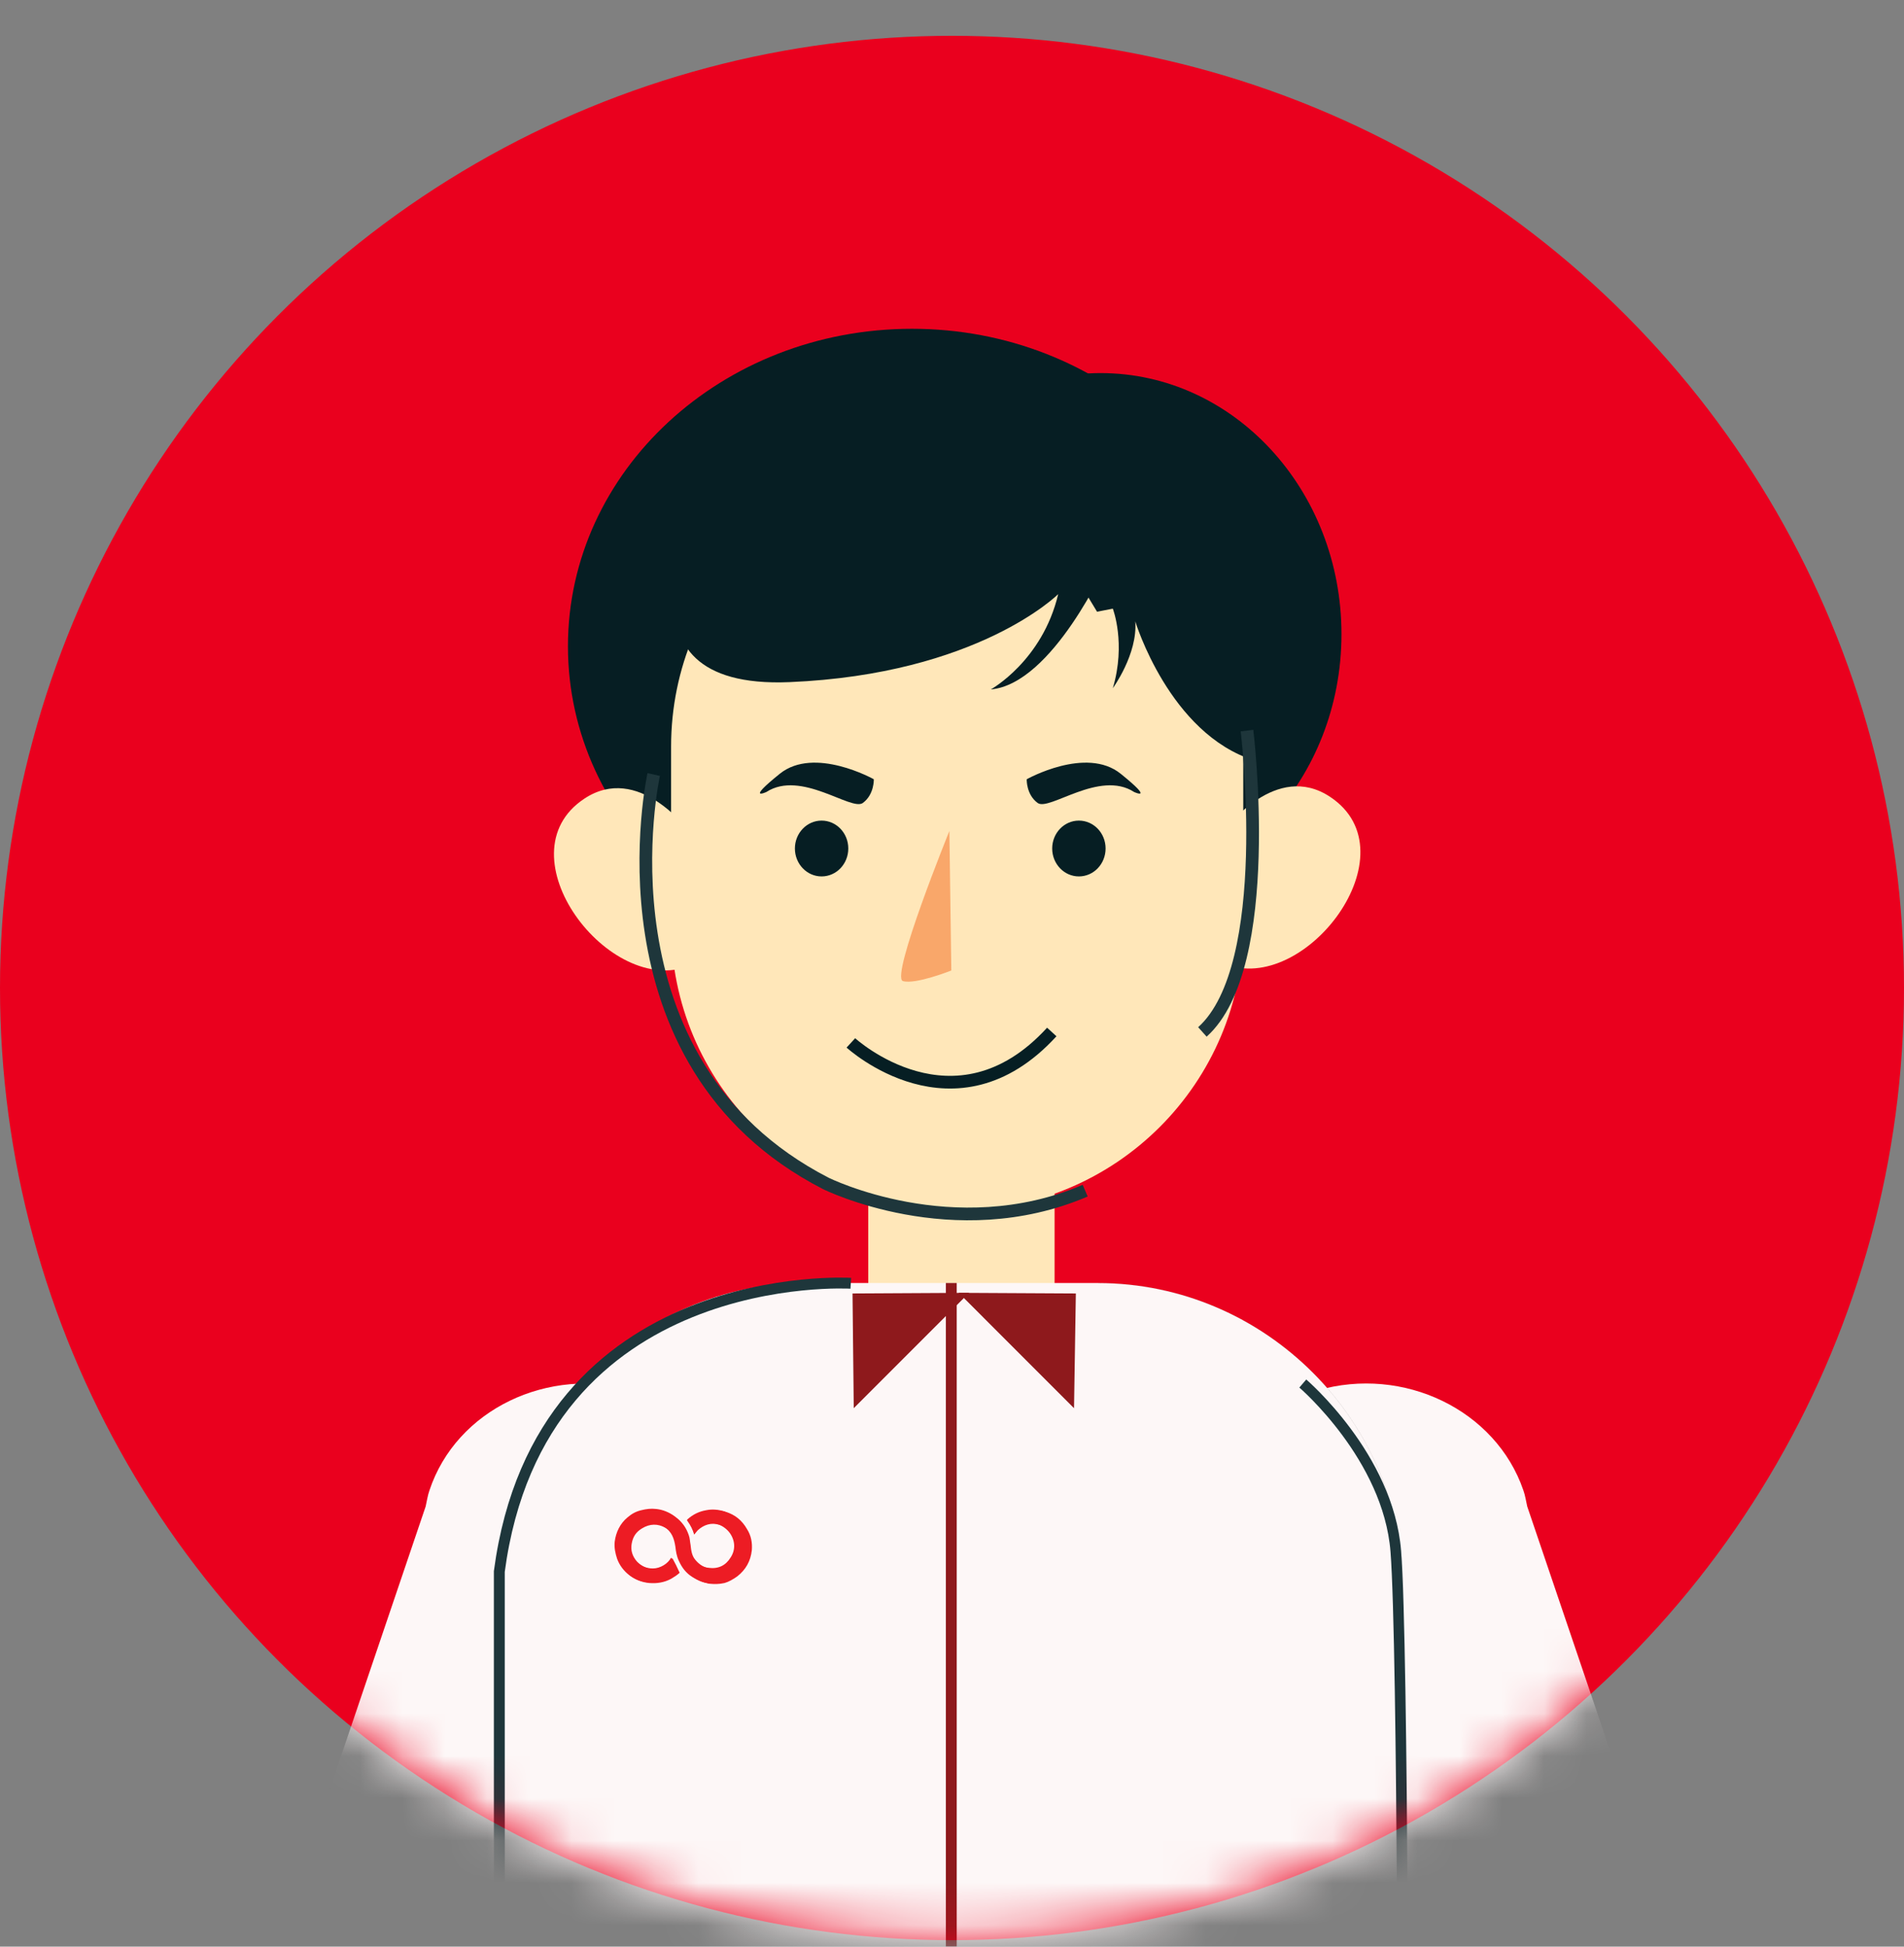 <svg width="45" height="46" viewBox="0 0 45 46" fill="none" xmlns="http://www.w3.org/2000/svg">
<rect x="0" y="0" width="45" height="46" fill="#808080" stroke="none"/>
<circle cx="22.5" cy="23.346" r="22.5" fill="#EA001E"/>
<mask id="mask0_397_16176" style="mask-type:alpha" maskUnits="userSpaceOnUse" x="0" y="0" width="45" height="46">
<circle cx="22.5" cy="23.346" r="22.5" fill="#535353"/>
</mask>
<g mask="url(#mask0_397_16176)">
<path d="M43.672 57.674C43.626 57.547 43.566 57.435 43.505 57.309L39.83 46.488C39.815 46.404 39.8 46.333 39.77 46.249C39.709 46.066 39.619 45.884 39.528 45.715L36.095 35.597C36.065 35.47 36.05 35.344 36.004 35.217C35.354 33.32 33.176 32.266 31.135 32.856C29.093 33.447 27.959 35.484 28.594 37.382C28.64 37.508 28.7 37.62 28.761 37.733L32.315 48.216C32.33 48.287 32.33 48.343 32.36 48.413C32.42 48.582 32.496 48.75 32.587 48.905L36.171 59.473C36.201 59.599 36.216 59.726 36.246 59.838C36.897 61.735 39.074 62.789 41.116 62.199C43.157 61.609 44.307 59.571 43.672 57.674Z" fill="#FDF7F7"/>
<path d="M26.012 21.153C29.157 21.153 31.705 18.391 31.705 14.985C31.705 11.578 29.157 8.816 26.012 8.816C22.868 8.816 20.319 11.578 20.319 14.985C20.319 18.391 22.868 21.153 26.012 21.153Z" fill="#061E23"/>
<path d="M21.554 22.775C26.044 22.775 29.685 19.416 29.685 15.272C29.685 11.128 26.044 7.769 21.554 7.769C17.063 7.769 13.423 11.128 13.423 15.272C13.423 19.416 17.063 22.775 21.554 22.775Z" fill="#061E23"/>
<path d="M20.521 24.927V33.663H24.924V24.711H20.521V24.927Z" fill="#FFE7B9"/>
<path d="M22.658 10.911H22.587C18.872 10.911 15.861 13.923 15.861 17.639V20.379C15.861 20.407 15.847 20.436 15.847 20.465C15.847 20.494 15.861 20.522 15.861 20.551V21.871C15.861 25.586 18.872 28.599 22.587 28.599H22.658C26.372 28.599 29.384 25.586 29.384 21.871V17.639C29.384 13.923 26.372 10.911 22.658 10.911Z" fill="#FFE7B9"/>
<path d="M26.157 13.293C26.157 13.293 24.881 16.162 23.418 16.291C23.418 16.291 24.637 15.617 25.01 14.039C25.01 14.039 23.117 15.932 18.657 16.119C14.197 16.305 16.578 12.03 16.578 12.03C16.578 12.03 23.045 4.987 26.157 13.293Z" fill="#061E23"/>
<path d="M26.301 14.383C26.301 14.383 26.617 15.2 26.301 16.262C26.301 16.262 26.889 15.459 26.832 14.684C26.832 14.684 27.635 17.338 29.643 17.969C29.643 17.969 29.714 14.828 27.463 12.719C25.212 10.61 23.921 11.141 23.921 11.141L25.928 14.455L26.301 14.383Z" fill="#061E23"/>
<path d="M28.983 19.575C28.983 19.575 30.158 17.983 31.435 18.829C33.428 20.149 30.832 23.549 28.939 22.774" fill="#FFE7B9"/>
<path d="M16.262 19.619C16.262 19.619 15.086 18.026 13.81 18.873C11.817 20.193 14.412 23.593 16.305 22.818" fill="#FFE7B9"/>
<path d="M17.553 37.382C18.203 35.485 17.07 33.448 15.015 32.858C12.96 32.267 10.785 33.307 10.15 35.218C10.105 35.345 10.09 35.471 10.06 35.598L6.63 45.715C6.54 45.884 6.449 46.052 6.389 46.249C6.358 46.333 6.358 46.404 6.328 46.488L2.657 57.308C2.596 57.434 2.536 57.547 2.491 57.673C1.841 59.57 2.974 61.608 5.029 62.198C7.083 62.788 9.259 61.748 9.893 59.837C9.939 59.711 9.954 59.584 9.969 59.472L13.55 48.905C13.625 48.75 13.716 48.596 13.776 48.413C13.791 48.343 13.806 48.287 13.822 48.216L17.372 37.734C17.447 37.621 17.508 37.509 17.553 37.382Z" fill="#FDF7F7"/>
<path d="M33.077 42.701C33.12 42.6 33.163 42.47 33.163 42.354V37.572C33.163 33.584 29.914 30.318 25.947 30.318H19.061C15.093 30.318 11.844 33.584 11.844 37.572V42.354C11.844 42.47 11.873 42.571 11.901 42.658C11.844 42.918 11.801 43.178 11.801 43.452V61.369C11.801 63.219 13.31 64.736 15.15 64.736H29.814C31.654 64.736 33.163 63.219 33.163 61.369V43.452C33.163 43.207 33.135 42.947 33.077 42.701Z" fill="#FDF7F7" stroke="black" stroke-width="0.001" stroke-miterlimit="10"/>
<path d="M16.407 36.26C16.436 36.231 16.464 36.188 16.493 36.159C16.636 36.03 16.808 35.973 16.995 36.03C17.124 36.059 17.21 36.145 17.282 36.245C17.411 36.432 17.411 36.647 17.296 36.819C17.167 37.006 16.995 37.092 16.78 37.063C16.636 37.049 16.521 36.963 16.436 36.862C16.349 36.762 16.335 36.633 16.321 36.504C16.306 36.432 16.306 36.346 16.278 36.274C16.22 36.102 16.12 35.959 15.962 35.844C15.833 35.743 15.69 35.7 15.532 35.672C15.417 35.657 15.303 35.672 15.188 35.7C15.059 35.743 14.958 35.801 14.858 35.873C14.686 36.03 14.586 36.217 14.557 36.446C14.543 36.59 14.557 36.719 14.614 36.848C14.672 37.006 14.772 37.135 14.901 37.235C15.03 37.336 15.188 37.393 15.346 37.407C15.532 37.422 15.704 37.393 15.862 37.307C15.934 37.264 16.005 37.221 16.063 37.164C16.005 37.035 15.948 36.92 15.891 36.819C15.819 36.948 15.632 37.063 15.46 37.078C15.303 37.078 15.174 37.02 15.059 36.905C14.944 36.776 14.901 36.633 14.93 36.475C14.958 36.317 15.03 36.202 15.174 36.116C15.36 36.002 15.546 36.002 15.733 36.102C15.905 36.202 15.977 36.375 15.991 36.561C16.005 36.676 16.02 36.805 16.077 36.905C16.149 37.063 16.249 37.178 16.392 37.278C16.507 37.35 16.622 37.393 16.751 37.422C16.88 37.436 16.995 37.436 17.124 37.407C17.224 37.379 17.325 37.321 17.425 37.25C17.626 37.092 17.74 36.891 17.769 36.633C17.783 36.461 17.755 36.288 17.654 36.131C17.54 35.93 17.368 35.786 17.152 35.729C17.009 35.686 16.866 35.672 16.722 35.7C16.55 35.729 16.407 35.801 16.278 35.916C16.263 35.93 16.263 35.944 16.278 35.959C16.321 36.045 16.378 36.145 16.407 36.26Z" fill="#ED1C24"/>
<path d="M16.407 36.26C16.378 36.145 16.321 36.045 16.249 35.944C16.235 35.93 16.235 35.916 16.249 35.901C16.378 35.787 16.521 35.715 16.694 35.686C16.837 35.657 16.98 35.672 17.124 35.715C17.339 35.787 17.511 35.93 17.626 36.117C17.712 36.274 17.755 36.447 17.74 36.619C17.712 36.877 17.597 37.078 17.396 37.236C17.31 37.307 17.21 37.35 17.095 37.393C16.98 37.422 16.851 37.436 16.722 37.408C16.593 37.393 16.478 37.336 16.364 37.264C16.22 37.178 16.12 37.049 16.048 36.891C15.991 36.776 15.976 36.662 15.962 36.547C15.934 36.36 15.876 36.188 15.704 36.088C15.518 35.973 15.331 35.973 15.145 36.102C15.016 36.188 14.93 36.303 14.901 36.461C14.872 36.619 14.915 36.776 15.03 36.891C15.145 37.006 15.274 37.063 15.432 37.063C15.604 37.063 15.79 36.949 15.862 36.805C15.919 36.92 15.976 37.035 16.034 37.149C15.991 37.207 15.919 37.25 15.833 37.293C15.675 37.379 15.503 37.408 15.317 37.393C15.159 37.379 15.001 37.322 14.872 37.221C14.743 37.121 14.643 36.992 14.585 36.834C14.543 36.705 14.514 36.576 14.528 36.432C14.557 36.203 14.657 36.002 14.829 35.858C14.93 35.772 15.03 35.715 15.159 35.686C15.274 35.657 15.389 35.643 15.503 35.657C15.661 35.672 15.804 35.729 15.934 35.83C16.091 35.944 16.192 36.088 16.249 36.26C16.278 36.332 16.278 36.404 16.292 36.489C16.306 36.619 16.321 36.748 16.407 36.848C16.493 36.963 16.608 37.035 16.751 37.049C16.98 37.078 17.152 36.992 17.267 36.805C17.382 36.633 17.382 36.418 17.253 36.231C17.181 36.131 17.081 36.059 16.966 36.016C16.765 35.959 16.608 36.016 16.464 36.145C16.464 36.188 16.435 36.217 16.407 36.26Z" fill="#ED1C24"/>
<path d="M20.108 30.324C20.108 30.324 12.766 29.875 11.801 37.135V52.868" stroke="#1E363B" stroke-width="0.257" stroke-miterlimit="10"/>
<path d="M15.45 18.302C15.45 18.302 13.94 25.098 19.517 27.964C19.517 27.964 22.536 29.467 25.648 28.136" stroke="#1E363B" stroke-width="0.3" stroke-miterlimit="10"/>
<path d="M29.472 17.264C29.472 17.264 30.157 22.824 28.418 24.385" stroke="#1E363B" stroke-width="0.3" stroke-miterlimit="10"/>
<path d="M30.791 32.693C30.791 32.693 32.814 34.424 32.989 36.658C33.165 38.892 33.165 51.682 33.165 51.682" stroke="#1E363B" stroke-width="0.251" stroke-miterlimit="10"/>
<path d="M25.499 20.71C25.848 20.71 26.13 20.415 26.13 20.05C26.13 19.686 25.848 19.391 25.499 19.391C25.151 19.391 24.868 19.686 24.868 20.05C24.868 20.415 25.151 20.71 25.499 20.71Z" fill="#061E23"/>
<path d="M24.266 18.414C24.266 18.414 24.251 18.773 24.524 18.974C24.796 19.175 25.987 18.185 26.804 18.715C26.804 18.715 27.306 18.945 26.488 18.285C25.671 17.625 24.266 18.414 24.266 18.414Z" fill="#061E23"/>
<path d="M19.418 20.71C19.767 20.71 20.049 20.415 20.049 20.05C20.049 19.686 19.767 19.391 19.418 19.391C19.07 19.391 18.787 19.686 18.787 20.05C18.787 20.415 19.07 20.71 19.418 20.71Z" fill="#061E23"/>
<path d="M20.652 18.414C20.652 18.414 20.666 18.773 20.393 18.974C20.121 19.175 18.931 18.185 18.113 18.715C18.113 18.715 17.611 18.945 18.429 18.285C19.246 17.625 20.652 18.414 20.652 18.414Z" fill="#061E23"/>
<path d="M22.438 19.637C22.438 19.637 21.039 23.083 21.339 23.183C21.639 23.27 22.484 22.933 22.484 22.933" fill="#F9A76A"/>
<path d="M20.11 24.644C20.11 24.644 22.563 26.896 24.858 24.386" stroke="#061E23" stroke-width="0.3" stroke-miterlimit="10"/>
<path d="M22.903 30.55L20.178 33.276L20.149 30.565L22.903 30.55Z" fill="#8E191C"/>
<path d="M22.659 30.55L25.384 33.276L25.427 30.565L22.659 30.55Z" fill="#8E191C"/>
<path d="M22.483 30.318V59.989" stroke="#8E191C" stroke-width="0.257" stroke-miterlimit="10"/>
</g>
</svg>
